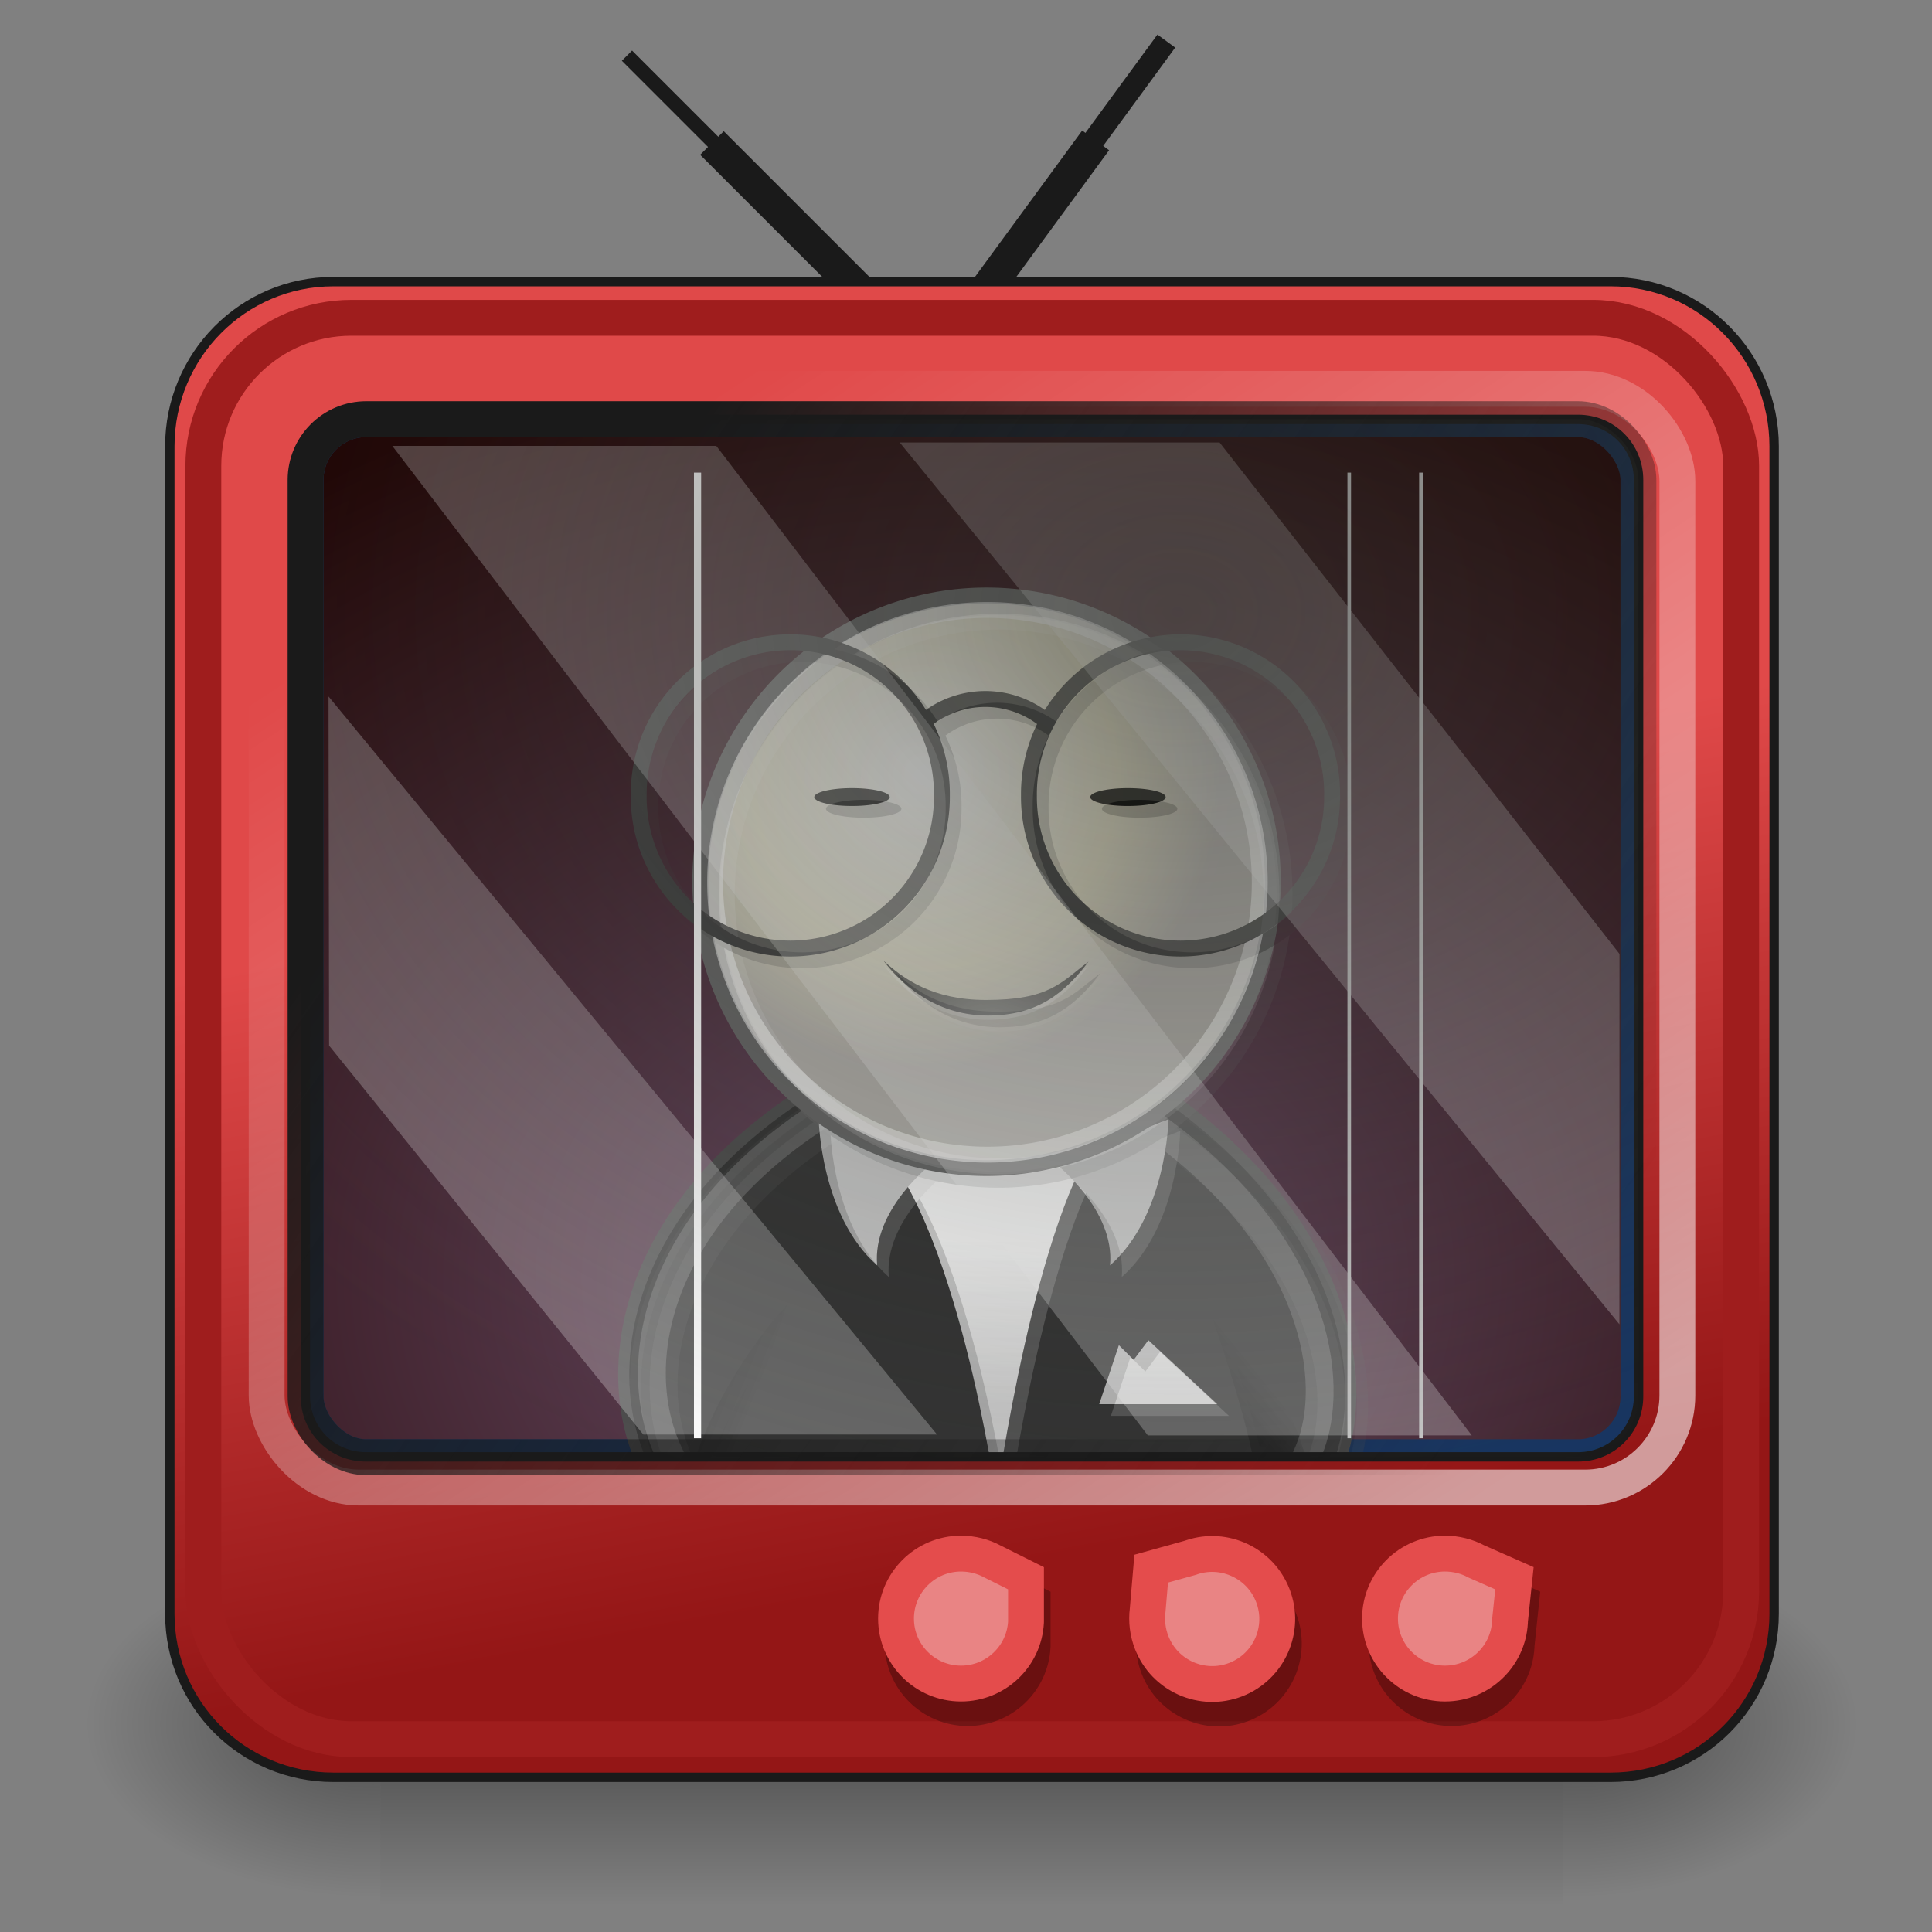 <?xml version="1.0" encoding="UTF-8" standalone="no"?>
<!-- Created with Inkscape (http://www.inkscape.org/) -->
<svg
   xmlns:dc="http://purl.org/dc/elements/1.1/"
   xmlns:cc="http://web.resource.org/cc/"
   xmlns:rdf="http://www.w3.org/1999/02/22-rdf-syntax-ns#"
   xmlns:svg="http://www.w3.org/2000/svg"
   xmlns="http://www.w3.org/2000/svg"
   xmlns:xlink="http://www.w3.org/1999/xlink"
   xmlns:sodipodi="http://sodipodi.sourceforge.net/DTD/sodipodi-0.dtd"
   xmlns:inkscape="http://www.inkscape.org/namespaces/inkscape"
   inkscape:export-ydpi="22.5"
   inkscape:export-xdpi="22.5"
   inkscape:export-filename="/home/tsunami/Documentos/Desktop/Cinelerra/hvirtual/plugins/aging/picon.png"
   width="256"
   height="256"
   id="svg11300"
   sodipodi:version="0.32"
   inkscape:version="0.45.1"
   sodipodi:docbase="/home/tsunami/Documentos/Programacion/Cinelerra/hvirtual/plugins/aging"
   sodipodi:docname="picon.png.svg"
   inkscape:output_extension="org.inkscape.output.svg.inkscape"
   version="1.0">
  <rect width="100%" height="100%" fill="#808080" stroke="none"/>
  <defs
     id="defs3">
    <linearGradient
       inkscape:collect="always"
       id="linearGradient11727">
      <stop
         style="stop-color:#1a1a1a;stop-opacity:1;"
         offset="0"
         id="stop11729" />
      <stop
         style="stop-color:#1a1a1a;stop-opacity:0;"
         offset="1"
         id="stop11731" />
    </linearGradient>
    <linearGradient
       id="linearGradient47870">
      <stop
         id="stop47872"
         offset="0"
         style="stop-color:#000000;stop-opacity:0" />
      <stop
         id="stop47878"
         offset="0.5"
         style="stop-color:#000000;stop-opacity:1" />
      <stop
         id="stop47874"
         offset="1"
         style="stop-color:#000000;stop-opacity:0" />
    </linearGradient>
    <linearGradient
       id="linearGradient51765">
      <stop
         id="stop51767"
         offset="0"
         style="stop-color:#000000;stop-opacity:1" />
      <stop
         id="stop51769"
         offset="1"
         style="stop-color:#000000;stop-opacity:0" />
    </linearGradient>
    <linearGradient
       id="linearGradient2781">
      <stop
         id="stop2783"
         offset="0"
         style="stop-color:#d3d7cf;stop-opacity:1" />
      <stop
         id="stop2785"
         offset="1"
         style="stop-color:#eeeeec;stop-opacity:1" />
    </linearGradient>
    <linearGradient
       id="linearGradient3674">
      <stop
         id="stop3676"
         offset="0"
         style="stop-color:#3465a4;stop-opacity:1" />
      <stop
         id="stop3678"
         offset="1"
         style="stop-color:#729fcf;stop-opacity:1;" />
    </linearGradient>
    <linearGradient
       id="linearGradient3690">
      <stop
         id="stop3692"
         offset="0"
         style="stop-color:white;stop-opacity:1;" />
      <stop
         id="stop3694"
         offset="1"
         style="stop-color:white;stop-opacity:0.469" />
    </linearGradient>
    <linearGradient
       y2="35.74"
       x2="21.408"
       y1="36.39"
       x1="22.687"
       gradientTransform="matrix(-0.978,0.21,0.21,0.978,41.806,-11.119)"
       gradientUnits="userSpaceOnUse"
       id="linearGradient4374"
       xlink:href="#linearGradient4356"
       inkscape:collect="always" />
    <linearGradient
       y2="36.218"
       x2="22.627"
       y1="35.818"
       x1="20.662"
       gradientTransform="matrix(0.983,0.182,-0.182,0.983,-7.072,-9.825)"
       gradientUnits="userSpaceOnUse"
       id="linearGradient4372"
       xlink:href="#linearGradient4356"
       inkscape:collect="always" />
    <radialGradient
       gradientUnits="userSpaceOnUse"
       gradientTransform="matrix(1,0,0,0.682,0,8.234)"
       r="13.565"
       fy="19.836"
       fx="16.215"
       cy="19.836"
       cx="16.215"
       id="radialGradient4350"
       xlink:href="#linearGradient4344"
       inkscape:collect="always" />
    <linearGradient
       gradientTransform="translate(-13.125,-7)"
       y2="35.803"
       x2="30.936"
       y1="29.553"
       x1="30.936"
       gradientUnits="userSpaceOnUse"
       id="linearGradient4332"
       xlink:href="#linearGradient3824"
       inkscape:collect="always" />
    <linearGradient
       y2="35.803"
       x2="30.936"
       y1="29.553"
       x1="30.936"
       gradientTransform="translate(-12.418,-7)"
       gradientUnits="userSpaceOnUse"
       id="linearGradient4326"
       xlink:href="#linearGradient3824"
       inkscape:collect="always" />
    <radialGradient
       r="8.662"
       fy="19.009"
       fx="31.113"
       cy="19.009"
       cx="31.113"
       gradientUnits="userSpaceOnUse"
       id="radialGradient4179"
       xlink:href="#linearGradient3816"
       inkscape:collect="always" />
    <linearGradient
       gradientTransform="translate(0.707,0)"
       y2="35.803"
       x2="30.936"
       y1="29.553"
       x1="30.936"
       gradientUnits="userSpaceOnUse"
       id="linearGradient4175"
       xlink:href="#linearGradient3824"
       inkscape:collect="always" />
    <radialGradient
       gradientUnits="userSpaceOnUse"
       r="9.162"
       fy="17.064"
       fx="29.345"
       cy="17.064"
       cx="29.345"
       id="radialGradient3806"
       xlink:href="#linearGradient3800"
       inkscape:collect="always" />
    <linearGradient
       id="linearGradient3800">
      <stop
         id="stop3802"
         offset="0"
         style="stop-color:#f4d9b1;stop-opacity:1;" />
      <stop
         id="stop3804"
         offset="1"
         style="stop-color:#df9725;stop-opacity:1;" />
    </linearGradient>
    <linearGradient
       id="linearGradient3816"
       inkscape:collect="always">
      <stop
         id="stop3818"
         offset="0"
         style="stop-color:#000000;stop-opacity:1;" />
      <stop
         id="stop3820"
         offset="1"
         style="stop-color:#000000;stop-opacity:0;" />
    </linearGradient>
    <linearGradient
       id="linearGradient3824">
      <stop
         id="stop3826"
         offset="0"
         style="stop-color:#ffffff;stop-opacity:1;" />
      <stop
         id="stop3828"
         offset="1"
         style="stop-color:#c9c9c9;stop-opacity:1;" />
    </linearGradient>
    <linearGradient
       id="linearGradient4163">
      <stop
         id="stop4165"
         offset="0"
         style="stop-color:#3b74bc;stop-opacity:1;" />
      <stop
         id="stop4167"
         offset="1"
         style="stop-color:#2d5990;stop-opacity:1;" />
    </linearGradient>
    <linearGradient
       id="linearGradient4338">
      <stop
         style="stop-color:#e9b15e;stop-opacity:1;"
         offset="0"
         id="stop4340" />
      <stop
         style="stop-color:#966416;stop-opacity:1;"
         offset="1"
         id="stop4342" />
    </linearGradient>
    <linearGradient
       id="linearGradient4344">
      <stop
         id="stop4346"
         offset="0"
         style="stop-color:#727e0a;stop-opacity:1;" />
      <stop
         id="stop4348"
         offset="1"
         style="stop-color:#5b6508;stop-opacity:1;" />
    </linearGradient>
    <linearGradient
       id="linearGradient4356"
       inkscape:collect="always">
      <stop
         id="stop4358"
         offset="0"
         style="stop-color:#000000;stop-opacity:1;" />
      <stop
         id="stop4360"
         offset="1"
         style="stop-color:#000000;stop-opacity:0;" />
    </linearGradient>
    <linearGradient
       id="linearGradient2479">
      <stop
         style="stop-color:#ffeed6;stop-opacity:1;"
         offset="0"
         id="stop2481" />
      <stop
         id="stop8664"
         offset="0.5"
         style="stop-color:#e49c2f;stop-opacity:1;" />
      <stop
         style="stop-color:#ffc66c;stop-opacity:1;"
         offset="1"
         id="stop2484" />
    </linearGradient>
    <linearGradient
       id="linearGradient2473">
      <stop
         style="stop-color:#ffffff;stop-opacity:1;"
         offset="0"
         id="stop2475" />
      <stop
         style="stop-color:#c9c9c9;stop-opacity:1;"
         offset="1"
         id="stop2477" />
    </linearGradient>
    <radialGradient
       gradientUnits="userSpaceOnUse"
       fy="39.593"
       fx="25.053"
       r="15.757"
       cy="39.593"
       cx="25.053"
       id="aigrd2"
       gradientTransform="matrix(0.617,0,0,0.617,9.055,7.97)">
      <stop
         id="stop8602"
         style="stop-color:#777777;stop-opacity:1;"
         offset="0" />
      <stop
         id="stop8604"
         style="stop-color:#000000"
         offset="1" />
    </radialGradient>
    <linearGradient
       id="linearGradient2509">
      <stop
         id="stop2511"
         offset="0"
         style="stop-color:#fffbd5;stop-opacity:1;" />
      <stop
         id="stop2513"
         offset="1"
         style="stop-color:#edd400;stop-opacity:1;" />
    </linearGradient>
    <linearGradient
       id="linearGradient3290">
      <stop
         style="stop-color:#ffffff;stop-opacity:1;"
         offset="0"
         id="stop3292" />
      <stop
         id="stop3294"
         offset="0.645"
         style="stop-color:#dfdbc3;stop-opacity:1;" />
      <stop
         style="stop-color:#b6b3ae;stop-opacity:1;"
         offset="1"
         id="stop3296" />
    </linearGradient>
    <linearGradient
       id="linearGradient4454">
      <stop
         id="stop4456"
         offset="0"
         style="stop-color:#729fcf;stop-opacity:0.208;" />
      <stop
         id="stop4458"
         offset="1"
         style="stop-color:#729fcf;stop-opacity:0.676;" />
    </linearGradient>
    <linearGradient
       id="linearGradient4467">
      <stop
         id="stop4469"
         offset="0"
         style="stop-color:#ffffff;stop-opacity:1;" />
      <stop
         id="stop4471"
         offset="1"
         style="stop-color:#ffffff;stop-opacity:0.248;" />
    </linearGradient>
    <linearGradient
       inkscape:collect="always"
       xlink:href="#linearGradient3824"
       id="linearGradient2516"
       gradientUnits="userSpaceOnUse"
       gradientTransform="matrix(2.346,0,0,2.346,-130.91,-4.713)"
       x1="30.936"
       y1="29.553"
       x2="30.936"
       y2="35.803" />
    <linearGradient
       inkscape:collect="always"
       xlink:href="#linearGradient4356"
       id="linearGradient2529"
       gradientUnits="userSpaceOnUse"
       gradientTransform="matrix(-2.294,0.493,0.493,2.294,-1.581,-17.257)"
       x1="22.687"
       y1="36.39"
       x2="21.408"
       y2="35.74" />
    <linearGradient
       inkscape:collect="always"
       xlink:href="#linearGradient4356"
       id="linearGradient2532"
       gradientUnits="userSpaceOnUse"
       gradientTransform="matrix(2.307,0.426,-0.426,2.307,-116.255,-14.222)"
       x1="20.662"
       y1="35.818"
       x2="22.627"
       y2="36.218" />
    <linearGradient
       inkscape:collect="always"
       xlink:href="#linearGradient3824"
       id="linearGradient2541"
       gradientUnits="userSpaceOnUse"
       x1="30.936"
       y1="29.553"
       x2="30.936"
       y2="35.803"
       gradientTransform="matrix(2.346,0,0,2.346,-130.875,-8.001)" />
    <radialGradient
       inkscape:collect="always"
       xlink:href="#aigrd2"
       id="radialGradient2562"
       gradientUnits="userSpaceOnUse"
       gradientTransform="matrix(0.826,0,0,0.632,-78.606,18.923)"
       cx="25.053"
       cy="39.593"
       fx="25.053"
       fy="39.593"
       r="15.757" />
    <radialGradient
       inkscape:collect="always"
       xlink:href="#linearGradient3290"
       id="radialGradient2575"
       gradientUnits="userSpaceOnUse"
       cx="29.288"
       cy="15.721"
       fx="29.158"
       fy="15.756"
       r="8.902" />
    <radialGradient
       gradientUnits="userSpaceOnUse"
       gradientTransform="matrix(1,0,0,0.305,0,29.375)"
       r="17.577"
       fy="42.242"
       fx="24.042"
       cy="42.242"
       cx="24.042"
       id="radialGradient2230"
       xlink:href="#linearGradient2224"
       inkscape:collect="always" />
    <linearGradient
       id="linearGradient2198">
      <stop
         id="stop2200"
         offset="0"
         style="stop-color:#32342f;stop-opacity:1;" />
      <stop
         id="stop2202"
         offset="1"
         style="stop-color:#171816;stop-opacity:1;" />
    </linearGradient>
    <linearGradient
       id="linearGradient2206">
      <stop
         id="stop2208"
         offset="0"
         style="stop-color:#941616;stop-opacity:1;" />
      <stop
         id="stop2210"
         offset="1"
         style="stop-color:#e04949;stop-opacity:1;" />
    </linearGradient>
    <linearGradient
       id="linearGradient2214">
      <stop
         id="stop2216"
         offset="0"
         style="stop-color:#a9aaa7;stop-opacity:1;" />
      <stop
         id="stop2218"
         offset="1"
         style="stop-color:#696464;stop-opacity:1;" />
    </linearGradient>
    <linearGradient
       id="linearGradient2224">
      <stop
         id="stop2226"
         offset="0"
         style="stop-color:#32342f;stop-opacity:0.546;" />
      <stop
         id="stop2228"
         offset="1"
         style="stop-color:#32342f;stop-opacity:0;" />
    </linearGradient>
    <linearGradient
       id="linearGradient3090">
      <stop
         id="stop3092"
         offset="0"
         style="stop-color:#626c07;stop-opacity:1;" />
      <stop
         id="stop3094"
         offset="1"
         style="stop-color:#313603;stop-opacity:1;" />
    </linearGradient>
    <linearGradient
       id="linearGradient2222">
      <stop
         id="stop2224"
         offset="0"
         style="stop-color:#6c4f68;stop-opacity:1;" />
      <stop
         id="stop2227"
         offset="1"
         style="stop-color:#1e0000;stop-opacity:1;" />
    </linearGradient>
    <linearGradient
       id="linearGradient2223"
       inkscape:collect="always">
      <stop
         id="stop2225"
         offset="0"
         style="stop-color:#ffffff;stop-opacity:1;" />
      <stop
         id="stop2229"
         offset="1"
         style="stop-color:#ffffff;stop-opacity:0;" />
    </linearGradient>
    <linearGradient
       y2="609.505"
       x2="302.857"
       y1="366.648"
       x1="302.857"
       gradientTransform="matrix(2.774,0,0,1.97,-1892.179,-872.885)"
       gradientUnits="userSpaceOnUse"
       id="linearGradient5027"
       xlink:href="#linearGradient5048"
       inkscape:collect="always" />
    <linearGradient
       id="linearGradient5048">
      <stop
         id="stop5050"
         offset="0"
         style="stop-color:black;stop-opacity:0;" />
      <stop
         style="stop-color:black;stop-opacity:1;"
         offset="0.5"
         id="stop5056" />
      <stop
         id="stop5052"
         offset="1"
         style="stop-color:black;stop-opacity:0;" />
    </linearGradient>
    <radialGradient
       r="117.143"
       fy="486.648"
       fx="605.714"
       cy="486.648"
       cx="605.714"
       gradientTransform="matrix(2.774,0,0,1.97,-1891.633,-872.885)"
       gradientUnits="userSpaceOnUse"
       id="radialGradient5029"
       xlink:href="#linearGradient5060"
       inkscape:collect="always" />
    <linearGradient
       id="linearGradient5060"
       inkscape:collect="always">
      <stop
         id="stop5062"
         offset="0"
         style="stop-color:black;stop-opacity:1;" />
      <stop
         id="stop5064"
         offset="1"
         style="stop-color:black;stop-opacity:0;" />
    </linearGradient>
    <radialGradient
       r="117.143"
       fy="486.648"
       fx="605.714"
       cy="486.648"
       cx="605.714"
       gradientTransform="matrix(-2.774,0,0,1.97,112.762,-872.885)"
       gradientUnits="userSpaceOnUse"
       id="radialGradient5031"
       xlink:href="#linearGradient5060"
       inkscape:collect="always" />
    <linearGradient
       inkscape:collect="always"
       xlink:href="#linearGradient2223"
       id="linearGradient2721"
       gradientUnits="userSpaceOnUse"
       x1="35.694"
       y1="37.334"
       x2="15.044"
       y2="5.959"
       gradientTransform="matrix(4.75,0,0,4.75,14.813,29.501)" />
    <radialGradient
       inkscape:collect="always"
       xlink:href="#linearGradient2222"
       id="radialGradient2739"
       gradientUnits="userSpaceOnUse"
       gradientTransform="matrix(8.402,0,0,6.589,-72.797,-43.146)"
       cx="23.994"
       cy="32.267"
       fx="23.994"
       fy="32.267"
       r="19.089" />
    <linearGradient
       inkscape:collect="always"
       xlink:href="#linearGradient2206"
       id="linearGradient4845"
       gradientUnits="userSpaceOnUse"
       gradientTransform="matrix(4.524,0,0,4.838,20.24,20.277)"
       x1="21.755"
       y1="39.276"
       x2="18.3"
       y2="19.568" />
    <linearGradient
       inkscape:collect="always"
       xlink:href="#linearGradient3824"
       id="linearGradient4853"
       gradientUnits="userSpaceOnUse"
       gradientTransform="matrix(0.776,0,0,0.776,-8.058,5.337)"
       x1="30.936"
       y1="29.553"
       x2="30.936"
       y2="35.803" />
    <linearGradient
       inkscape:collect="always"
       xlink:href="#linearGradient4356"
       id="linearGradient4855"
       gradientUnits="userSpaceOnUse"
       gradientTransform="matrix(0.763,0.141,-0.141,0.763,-3.221,3.279)"
       x1="20.662"
       y1="35.818"
       x2="22.627"
       y2="36.218" />
    <linearGradient
       inkscape:collect="always"
       xlink:href="#linearGradient4356"
       id="linearGradient4857"
       gradientUnits="userSpaceOnUse"
       gradientTransform="matrix(-0.759,0.163,0.163,0.759,34.717,2.275)"
       x1="22.687"
       y1="36.39"
       x2="21.408"
       y2="35.74" />
    <linearGradient
       inkscape:collect="always"
       xlink:href="#linearGradient3824"
       id="linearGradient4859"
       gradientUnits="userSpaceOnUse"
       gradientTransform="matrix(0.776,0,0,0.776,-8.07,6.425)"
       x1="30.936"
       y1="29.553"
       x2="30.936"
       y2="35.803" />
    <radialGradient
       inkscape:collect="always"
       xlink:href="#linearGradient3290"
       id="radialGradient4861"
       gradientUnits="userSpaceOnUse"
       cx="29.288"
       cy="15.721"
       fx="29.158"
       fy="15.756"
       r="8.902" />
    <radialGradient
       inkscape:collect="always"
       xlink:href="#aigrd2"
       id="radialGradient4863"
       gradientUnits="userSpaceOnUse"
       gradientTransform="matrix(0.273,0,0,0.209,9.234,14.245)"
       cx="25.053"
       cy="39.593"
       fx="25.053"
       fy="39.593"
       r="15.757" />
    <linearGradient
       inkscape:collect="always"
       xlink:href="#linearGradient3824"
       id="linearGradient6850"
       gradientUnits="userSpaceOnUse"
       gradientTransform="matrix(0.776,0,0,0.776,-8.058,5.337)"
       x1="30.936"
       y1="29.553"
       x2="30.936"
       y2="35.803" />
    <linearGradient
       inkscape:collect="always"
       xlink:href="#linearGradient4356"
       id="linearGradient6852"
       gradientUnits="userSpaceOnUse"
       gradientTransform="matrix(0.763,0.141,-0.141,0.763,-3.221,3.279)"
       x1="20.662"
       y1="35.818"
       x2="22.627"
       y2="36.218" />
    <linearGradient
       inkscape:collect="always"
       xlink:href="#linearGradient4356"
       id="linearGradient6854"
       gradientUnits="userSpaceOnUse"
       gradientTransform="matrix(-0.759,0.163,0.163,0.759,34.717,2.275)"
       x1="22.687"
       y1="36.39"
       x2="21.408"
       y2="35.74" />
    <linearGradient
       inkscape:collect="always"
       xlink:href="#linearGradient3824"
       id="linearGradient6856"
       gradientUnits="userSpaceOnUse"
       gradientTransform="matrix(0.776,0,0,0.776,-8.07,6.425)"
       x1="30.936"
       y1="29.553"
       x2="30.936"
       y2="35.803" />
    <radialGradient
       inkscape:collect="always"
       xlink:href="#linearGradient3290"
       id="radialGradient6858"
       gradientUnits="userSpaceOnUse"
       cx="29.288"
       cy="15.721"
       fx="29.158"
       fy="15.756"
       r="8.902" />
    <radialGradient
       inkscape:collect="always"
       xlink:href="#aigrd2"
       id="radialGradient6860"
       gradientUnits="userSpaceOnUse"
       gradientTransform="matrix(0.273,0,0,0.209,9.234,14.245)"
       cx="25.053"
       cy="39.593"
       fx="25.053"
       fy="39.593"
       r="15.757" />
    <radialGradient
       inkscape:collect="always"
       xlink:href="#linearGradient2224"
       id="radialGradient10754"
       gradientUnits="userSpaceOnUse"
       gradientTransform="matrix(8.402,0,0,6.589,-72.797,-43.146)"
       cx="27.237"
       cy="18.859"
       fx="27.237"
       fy="18.859"
       r="19.089" />
    <linearGradient
       inkscape:collect="always"
       xlink:href="#linearGradient11727"
       id="linearGradient11733"
       x1="11.628"
       y1="17.359"
       x2="37.961"
       y2="36.162"
       gradientUnits="userSpaceOnUse"
       gradientTransform="matrix(5.006,0,0,5.006,7.975,6.04)" />
  </defs>
  <sodipodi:namedview
     stroke="#ef2929"
     fill="#eeeeec"
     id="base"
     pagecolor="#ffffff"
     bordercolor="#666666"
     borderopacity="0.255"
     inkscape:pageopacity="1"
     inkscape:pageshadow="2"
     inkscape:zoom="1.4142136"
     inkscape:cx="189.67877"
     inkscape:cy="136.22535"
     inkscape:current-layer="layer1"
     showgrid="false"
     inkscape:grid-bbox="true"
     inkscape:document-units="px"
     inkscape:showpageshadow="false"
     inkscape:window-width="1102"
     inkscape:window-height="729"
     inkscape:window-x="74"
     inkscape:window-y="15"
     showguides="true"
     inkscape:guide-bbox="true"
     width="256px"
     height="256px" />
  <g
     id="layer1"
     inkscape:label="Layer 1"
     inkscape:groupmode="layer">
    <g
       id="g5022"
       transform="matrix(0.117,0,0,9.9130164e-2,232.828,219.951)">
      <rect
         y="-150.697"
         x="-1559.252"
         height="478.357"
         width="1339.633"
         id="rect4173"
         style="opacity:0.402;color:#000000;fill:url(#linearGradient5027);fill-opacity:1;fill-rule:nonzero;stroke:none;stroke-width:1;stroke-linecap:round;stroke-linejoin:miter;marker:none;marker-start:none;marker-mid:none;marker-end:none;stroke-miterlimit:4;stroke-dasharray:none;stroke-dashoffset:0;stroke-opacity:1;visibility:visible;display:inline;overflow:visible" />
      <path
         sodipodi:nodetypes="cccc"
         id="path5058"
         d="M -219.619,-150.68 C -219.619,-150.68 -219.619,327.65 -219.619,327.65 C -76.745,328.551 125.781,220.481 125.781,88.454 C 125.781,-43.572 -33.655,-150.68 -219.619,-150.68 z "
         style="opacity:0.402;color:#000000;fill:url(#radialGradient5029);fill-opacity:1;fill-rule:nonzero;stroke:none;stroke-width:1;stroke-linecap:round;stroke-linejoin:miter;marker:none;marker-start:none;marker-mid:none;marker-end:none;stroke-miterlimit:4;stroke-dasharray:none;stroke-dashoffset:0;stroke-opacity:1;visibility:visible;display:inline;overflow:visible" />
      <path
         style="opacity:0.402;color:#000000;fill:url(#radialGradient5031);fill-opacity:1;fill-rule:nonzero;stroke:none;stroke-width:1;stroke-linecap:round;stroke-linejoin:miter;marker:none;marker-start:none;marker-mid:none;marker-end:none;stroke-miterlimit:4;stroke-dasharray:none;stroke-dashoffset:0;stroke-opacity:1;visibility:visible;display:inline;overflow:visible"
         d="M -1559.252,-150.68 C -1559.252,-150.68 -1559.252,327.65 -1559.252,327.65 C -1702.127,328.551 -1904.652,220.481 -1904.652,88.454 C -1904.652,-43.572 -1745.216,-150.68 -1559.252,-150.68 z "
         id="path5018"
         sodipodi:nodetypes="cccc" />
    </g>
    <rect
       style="fill:url(#radialGradient2739);fill-opacity:1;fill-rule:evenodd;stroke:#173562;stroke-width:4.75;stroke-linecap:round;stroke-linejoin:round;stroke-miterlimit:4;stroke-dasharray:none;stroke-dashoffset:0;stroke-opacity:1"
       id="rect1314"
       width="176.611"
       height="137.547"
       x="40.49"
       y="55.541"
       rx="8.05"
       ry="8.05" />
    <g
       id="g4820"
       transform="matrix(4.75,0,0,4.75,54.934,30.061)">
      <path
         style="color:#000000;fill:#333333;fill-opacity:1;fill-rule:evenodd;stroke:#4d4d4d;stroke-width:0.31;stroke-linecap:round;stroke-linejoin:round;marker:none;marker-start:none;marker-mid:none;marker-end:none;stroke-miterlimit:4;stroke-dasharray:none;stroke-dashoffset:0;stroke-opacity:1;visibility:visible;display:inline;overflow:visible"
         d="M 12.112,37.655 L 20.345,37.655 C 22.677,37.655 24.987,36.799 25.833,34.361 C 26.637,32.046 25.97,27.638 20.756,24.071 L 11.014,24.071 C 5.8,27.364 5.148,31.867 6.349,34.499 C 7.572,37.179 9.642,37.655 12.112,37.655 z "
         id="path4766"
         sodipodi:nodetypes="cczcczc" />
      <path
         style="color:#000000;fill:url(#linearGradient4853);fill-opacity:1;fill-rule:evenodd;stroke:none;stroke-width:1px;stroke-linecap:round;stroke-linejoin:round;marker:none;marker-start:none;marker-mid:none;marker-end:none;stroke-miterlimit:4;stroke-dasharray:none;stroke-dashoffset:0;stroke-opacity:1;visibility:visible;display:inline;overflow:visible"
         d="M 12.661,25.305 C 15.13,27.501 16.228,35.459 16.228,35.459 C 16.228,35.459 17.326,27.501 19.247,25.168 L 12.661,25.305 z "
         id="path4768"
         sodipodi:nodetypes="cccc" />
      <path
         sodipodi:nodetypes="cccc"
         id="path4770"
         d="M 14.43,26.129 C 14.43,26.129 12.76,27.417 12.904,28.97 C 11.32,27.572 11.274,24.894 11.274,24.894 L 14.43,26.129 z "
         style="color:#000000;fill:#cccccc;fill-opacity:1;fill-rule:evenodd;stroke:none;stroke-width:1px;stroke-linecap:round;stroke-linejoin:round;marker:none;marker-start:none;marker-mid:none;marker-end:none;stroke-miterlimit:4;stroke-dasharray:none;stroke-dashoffset:0;stroke-opacity:1;visibility:visible;display:inline;overflow:visible" />
      <path
         sodipodi:nodetypes="cczcczc"
         id="path4772"
         d="M 12.056,36.846 L 20.201,36.829 C 22.25,36.829 24.279,36.077 25.022,33.936 C 25.728,31.902 24.949,28.03 20.369,24.897 L 11.423,24.708 C 6.844,27.6 5.957,31.556 7.029,34.056 C 8.1,36.557 9.664,36.829 12.056,36.846 z "
         style="opacity:0.215;color:#000000;fill:none;fill-opacity:1;fill-rule:evenodd;stroke:#ffffff;stroke-width:0.776px;stroke-linecap:round;stroke-linejoin:round;marker:none;marker-start:none;marker-mid:none;marker-end:none;stroke-miterlimit:4;stroke-dasharray:none;stroke-dashoffset:0;stroke-opacity:1;visibility:visible;display:inline;overflow:visible" />
      <path
         style="color:#000000;fill:#cccccc;fill-opacity:1;fill-rule:evenodd;stroke:none;stroke-width:1px;stroke-linecap:round;stroke-linejoin:round;marker:none;marker-start:none;marker-mid:none;marker-end:none;stroke-miterlimit:4;stroke-dasharray:none;stroke-dashoffset:0;stroke-opacity:1;visibility:visible;display:inline;overflow:visible"
         d="M 17.875,26.129 C 17.875,26.129 19.545,27.417 19.401,28.97 C 20.985,27.572 21.031,24.894 21.031,24.894 L 17.875,26.129 z "
         id="path4774"
         sodipodi:nodetypes="cccc" />
      <path
         d="M 39.775 19.009 A 8.662 8.662 0 1 1  22.451,19.009 A 8.662 8.662 0 1 1  39.775 19.009 z"
         sodipodi:ry="8.6620579"
         sodipodi:rx="8.6620579"
         sodipodi:cy="19.008621"
         sodipodi:cx="31.112698"
         id="path4776"
         style="opacity:0.196;color:#000000;fill:none;fill-opacity:1;fill-rule:evenodd;stroke:#ffffff;stroke-width:1.14px;stroke-linecap:round;stroke-linejoin:round;marker:none;marker-start:none;marker-mid:none;marker-end:none;stroke-miterlimit:4;stroke-dasharray:none;stroke-dashoffset:0;stroke-opacity:1;visibility:visible;display:inline;overflow:visible"
         sodipodi:type="arc"
         transform="matrix(0.681,0,0,0.681,-5.09,7.15)" />
      <path
         style="opacity:0.228;color:#000000;fill:url(#linearGradient4855);fill-opacity:1;fill-rule:evenodd;stroke:none;stroke-width:1px;stroke-linecap:round;stroke-linejoin:round;marker:none;marker-start:none;marker-mid:none;marker-end:none;stroke-miterlimit:4;stroke-dasharray:none;stroke-dashoffset:0;stroke-opacity:1;visibility:visible;display:inline;overflow:visible"
         d="M 8.903,36.986 C 7.934,36.563 7.501,35.544 7.501,35.544 C 8.154,32.386 10.388,30.075 10.388,30.075 C 10.388,30.075 8.619,35.051 8.903,36.986 z "
         id="path4778"
         sodipodi:nodetypes="cccc" />
      <path
         sodipodi:nodetypes="cccc"
         id="path4780"
         d="M 23.577,36.32 C 24.533,35.869 24.978,34.766 24.978,34.766 C 24.233,31.628 21.891,29.455 21.891,29.455 C 21.891,29.455 23.804,34.378 23.577,36.32 z "
         style="opacity:0.228;color:#000000;fill:url(#linearGradient4857);fill-opacity:1;fill-rule:evenodd;stroke:none;stroke-width:1px;stroke-linecap:round;stroke-linejoin:round;marker:none;marker-start:none;marker-mid:none;marker-end:none;stroke-miterlimit:4;stroke-dasharray:none;stroke-dashoffset:0;stroke-opacity:1;visibility:visible;display:inline;overflow:visible" />
      <path
         style="color:#000000;fill:url(#linearGradient4859);fill-opacity:1;fill-rule:evenodd;stroke:none;stroke-width:1px;stroke-linecap:round;stroke-linejoin:round;marker:none;marker-start:none;marker-mid:none;marker-end:none;stroke-miterlimit:4;stroke-dasharray:none;stroke-dashoffset:0;stroke-opacity:1;visibility:visible;display:inline;overflow:visible"
         d="M 19.098,32.842 L 22.391,32.842 L 20.47,31.058 L 20.059,31.607 L 19.647,31.196 L 19.098,32.842 z "
         id="path4782" />
      <path
         sodipodi:type="arc"
         style="color:#000000;fill:url(#radialGradient4861);fill-opacity:1;fill-rule:evenodd;stroke:#666666;stroke-width:0.48;stroke-linecap:round;stroke-linejoin:round;marker:none;marker-start:none;marker-mid:none;marker-end:none;stroke-miterlimit:4;stroke-dasharray:none;stroke-dashoffset:0;stroke-opacity:1;visibility:visible;display:inline;overflow:visible"
         id="path4784"
         sodipodi:cx="31.112698"
         sodipodi:cy="19.008621"
         sodipodi:rx="8.6620579"
         sodipodi:ry="8.6620579"
         d="M 39.775 19.009 A 8.662 8.662 0 1 1  22.451,19.009 A 8.662 8.662 0 1 1  39.775 19.009 z"
         transform="matrix(0.922,0,0,0.922,-12.73,0.743)" />
      <g
         transform="matrix(0.443,0,0,0.443,5.225,7.683)"
         id="g4786">
        <path
           sodipodi:type="arc"
           style="opacity:1;color:#000000;fill:#000000;fill-opacity:1;fill-rule:evenodd;stroke:none;stroke-width:1;stroke-linecap:round;stroke-linejoin:round;marker:none;marker-start:none;marker-mid:none;marker-end:none;stroke-miterlimit:4;stroke-dasharray:none;stroke-dashoffset:0;stroke-opacity:1;visibility:visible;display:inline;overflow:visible"
           id="path4788"
           sodipodi:cx="36"
           sodipodi:cy="19.1875"
           sodipodi:rx="2.375"
           sodipodi:ry="0.5625"
           d="M 38.375 19.188 A 2.375 0.562 0 1 1  33.625,19.188 A 2.375 0.562 0 1 1  38.375 19.188 z"
           transform="translate(-2.875,-0.625)" />
        <path
           transform="translate(-20.25,-0.625)"
           d="M 38.375 19.188 A 2.375 0.562 0 1 1  33.625,19.188 A 2.375 0.562 0 1 1  38.375 19.188 z"
           sodipodi:ry="0.5625"
           sodipodi:rx="2.375"
           sodipodi:cy="19.1875"
           sodipodi:cx="36"
           id="path4790"
           style="opacity:1;color:#000000;fill:#000000;fill-opacity:1;fill-rule:evenodd;stroke:none;stroke-width:1;stroke-linecap:round;stroke-linejoin:round;marker:none;marker-start:none;marker-mid:none;marker-end:none;stroke-miterlimit:4;stroke-dasharray:none;stroke-dashoffset:0;stroke-opacity:1;visibility:visible;display:inline;overflow:visible"
           sodipodi:type="arc" />
      </g>
      <path
         d="M 39.775 19.009 A 8.662 8.662 0 1 1  22.451,19.009 A 8.662 8.662 0 1 1  39.775 19.009 z"
         sodipodi:ry="8.6620579"
         sodipodi:rx="8.6620579"
         sodipodi:cy="19.008621"
         sodipodi:cx="31.112698"
         id="path4792"
         style="opacity:0.677;color:#000000;fill:none;fill-opacity:1;fill-rule:evenodd;stroke:#ffffff;stroke-width:0.505;stroke-linecap:round;stroke-linejoin:round;marker:none;marker-start:none;marker-mid:none;marker-end:none;stroke-miterlimit:4;stroke-dasharray:none;stroke-dashoffset:0;stroke-opacity:1;visibility:visible;display:inline;overflow:visible"
         sodipodi:type="arc"
         transform="matrix(0.877,0,0,0.877,-11.306,1.613)" />
      <path
         style="opacity:0.36;color:#000000;fill:#ffffff;fill-opacity:1;fill-rule:nonzero;stroke:none;stroke-width:1;stroke-linecap:butt;stroke-linejoin:miter;marker:none;marker-start:none;marker-mid:none;marker-end:none;stroke-miterlimit:4;stroke-dasharray:none;stroke-dashoffset:0;stroke-opacity:1;visibility:visible;display:inline;overflow:visible"
         d="M 18.8,20.615 C 18.141,21.489 17.37,22.119 15.997,22.119 C 14.664,22.119 13.688,21.393 13.079,20.586 C 13.636,21.097 14.452,21.684 15.939,21.684 C 17.716,21.684 18.027,21.198 18.8,20.615 z "
         id="path4794"
         sodipodi:nodetypes="czczc" />
      <path
         sodipodi:nodetypes="czczc"
         id="path4796"
         d="M 18.8,20.497 C 18.141,21.371 17.37,22.001 15.997,22.001 C 14.664,22.001 13.688,21.275 13.079,20.468 C 13.636,20.979 14.452,21.566 15.939,21.566 C 17.716,21.566 18.027,21.08 18.8,20.497 z "
         style="fill:url(#radialGradient4863);fill-rule:nonzero;stroke:none;stroke-miterlimit:4" />
      <g
         style="stroke:#414141;stroke-opacity:1"
         transform="matrix(0.443,0,0,0.443,5.391,10.337)"
         id="g4798">
        <path
           sodipodi:type="arc"
           style="opacity:1;color:#000000;fill:none;fill-opacity:1;fill-rule:evenodd;stroke:#414141;stroke-width:1;stroke-linecap:round;stroke-linejoin:round;marker:none;marker-start:none;marker-mid:none;marker-end:none;stroke-miterlimit:4;stroke-dasharray:none;stroke-dashoffset:0;stroke-opacity:1;visibility:visible;display:inline;overflow:visible"
           id="path4800"
           sodipodi:cx="11.490486"
           sodipodi:cy="12.467883"
           sodipodi:rx="9.5459423"
           sodipodi:ry="9.5459423"
           d="M 21.036 12.468 A 9.546 9.546 0 1 1  1.945,12.468 A 9.546 9.546 0 1 1  21.036 12.468 z" />
        <path
           d="M 21.036 12.468 A 9.546 9.546 0 1 1  1.945,12.468 A 9.546 9.546 0 1 1  21.036 12.468 z"
           sodipodi:ry="9.5459423"
           sodipodi:rx="9.5459423"
           sodipodi:cy="12.467883"
           sodipodi:cx="11.490486"
           id="path4802"
           style="opacity:1;color:#000000;fill:none;fill-opacity:1;fill-rule:evenodd;stroke:#414141;stroke-width:1;stroke-linecap:round;stroke-linejoin:round;marker:none;marker-start:none;marker-mid:none;marker-end:none;stroke-miterlimit:4;stroke-dasharray:none;stroke-dashoffset:0;stroke-opacity:1;visibility:visible;display:inline;overflow:visible"
           sodipodi:type="arc"
           transform="translate(24.572,0)" />
        <path
           transform="matrix(-0.402,-0.48,0.48,-0.402,22.405,22.9)"
           sodipodi:type="arc"
           style="opacity:1;color:#000000;fill:none;fill-opacity:1;fill-rule:evenodd;stroke:#414141;stroke-width:1.599;stroke-linecap:round;stroke-linejoin:round;marker:none;marker-start:none;marker-mid:none;marker-end:none;stroke-miterlimit:4;stroke-dasharray:none;stroke-dashoffset:0;stroke-opacity:1;visibility:visible;display:inline;overflow:visible"
           id="path4804"
           sodipodi:cx="11.490486"
           sodipodi:cy="12.467883"
           sodipodi:rx="9.5459423"
           sodipodi:ry="9.5459423"
           d="M 21.036,12.468 A 9.546,9.546 0 0 1 13.215,21.857"
           sodipodi:start="0"
           sodipodi:end="1.3891474"
           sodipodi:open="true" />
      </g>
    </g>
    <g
       id="g5839"
       transform="matrix(4.75,0,0,4.75,56.484,31.612)"
       style="opacity:0.205">
      <path
         style="color:#000000;fill:#333333;fill-opacity:1;fill-rule:evenodd;stroke:#4d4d4d;stroke-width:0.31;stroke-linecap:round;stroke-linejoin:round;marker:none;marker-start:none;marker-mid:none;marker-end:none;stroke-miterlimit:4;stroke-dasharray:none;stroke-dashoffset:0;stroke-opacity:1;visibility:visible;display:inline;overflow:visible"
         d="M 12.112,37.655 L 20.345,37.655 C 22.677,37.655 24.987,36.799 25.833,34.361 C 26.637,32.046 25.97,27.638 20.756,24.071 L 11.014,24.071 C 5.8,27.364 5.148,31.867 6.349,34.499 C 7.572,37.179 9.642,37.655 12.112,37.655 z "
         id="path5841"
         sodipodi:nodetypes="cczcczc" />
      <path
         style="color:#000000;fill:url(#linearGradient6850);fill-opacity:1;fill-rule:evenodd;stroke:none;stroke-width:1px;stroke-linecap:round;stroke-linejoin:round;marker:none;marker-start:none;marker-mid:none;marker-end:none;stroke-miterlimit:4;stroke-dasharray:none;stroke-dashoffset:0;stroke-opacity:1;visibility:visible;display:inline;overflow:visible"
         d="M 12.661,25.305 C 15.13,27.501 16.228,35.459 16.228,35.459 C 16.228,35.459 17.326,27.501 19.247,25.168 L 12.661,25.305 z "
         id="path5843"
         sodipodi:nodetypes="cccc" />
      <path
         sodipodi:nodetypes="cccc"
         id="path5845"
         d="M 14.43,26.129 C 14.43,26.129 12.76,27.417 12.904,28.97 C 11.32,27.572 11.274,24.894 11.274,24.894 L 14.43,26.129 z "
         style="color:#000000;fill:#cccccc;fill-opacity:1;fill-rule:evenodd;stroke:none;stroke-width:1px;stroke-linecap:round;stroke-linejoin:round;marker:none;marker-start:none;marker-mid:none;marker-end:none;stroke-miterlimit:4;stroke-dasharray:none;stroke-dashoffset:0;stroke-opacity:1;visibility:visible;display:inline;overflow:visible" />
      <path
         sodipodi:nodetypes="cczcczc"
         id="path5847"
         d="M 12.056,36.846 L 20.201,36.829 C 22.25,36.829 24.279,36.077 25.022,33.936 C 25.728,31.902 24.949,28.03 20.369,24.897 L 11.423,24.708 C 6.844,27.6 5.957,31.556 7.029,34.056 C 8.1,36.557 9.664,36.829 12.056,36.846 z "
         style="opacity:0.215;color:#000000;fill:none;fill-opacity:1;fill-rule:evenodd;stroke:#ffffff;stroke-width:0.776px;stroke-linecap:round;stroke-linejoin:round;marker:none;marker-start:none;marker-mid:none;marker-end:none;stroke-miterlimit:4;stroke-dasharray:none;stroke-dashoffset:0;stroke-opacity:1;visibility:visible;display:inline;overflow:visible" />
      <path
         style="color:#000000;fill:#cccccc;fill-opacity:1;fill-rule:evenodd;stroke:none;stroke-width:1px;stroke-linecap:round;stroke-linejoin:round;marker:none;marker-start:none;marker-mid:none;marker-end:none;stroke-miterlimit:4;stroke-dasharray:none;stroke-dashoffset:0;stroke-opacity:1;visibility:visible;display:inline;overflow:visible"
         d="M 17.875,26.129 C 17.875,26.129 19.545,27.417 19.401,28.97 C 20.985,27.572 21.031,24.894 21.031,24.894 L 17.875,26.129 z "
         id="path5849"
         sodipodi:nodetypes="cccc" />
      <path
         d="M 39.775 19.009 A 8.662 8.662 0 1 1  22.451,19.009 A 8.662 8.662 0 1 1  39.775 19.009 z"
         sodipodi:ry="8.6620579"
         sodipodi:rx="8.6620579"
         sodipodi:cy="19.008621"
         sodipodi:cx="31.112698"
         id="path5851"
         style="opacity:0.196;color:#000000;fill:none;fill-opacity:1;fill-rule:evenodd;stroke:#ffffff;stroke-width:1.14px;stroke-linecap:round;stroke-linejoin:round;marker:none;marker-start:none;marker-mid:none;marker-end:none;stroke-miterlimit:4;stroke-dasharray:none;stroke-dashoffset:0;stroke-opacity:1;visibility:visible;display:inline;overflow:visible"
         sodipodi:type="arc"
         transform="matrix(0.681,0,0,0.681,-5.09,7.15)" />
      <path
         style="opacity:0.228;color:#000000;fill:url(#linearGradient6852);fill-opacity:1;fill-rule:evenodd;stroke:none;stroke-width:1px;stroke-linecap:round;stroke-linejoin:round;marker:none;marker-start:none;marker-mid:none;marker-end:none;stroke-miterlimit:4;stroke-dasharray:none;stroke-dashoffset:0;stroke-opacity:1;visibility:visible;display:inline;overflow:visible"
         d="M 8.903,36.986 C 7.934,36.563 7.501,35.544 7.501,35.544 C 8.154,32.386 10.388,30.075 10.388,30.075 C 10.388,30.075 8.619,35.051 8.903,36.986 z "
         id="path5853"
         sodipodi:nodetypes="cccc" />
      <path
         sodipodi:nodetypes="cccc"
         id="path5855"
         d="M 23.577,36.32 C 24.533,35.869 24.978,34.766 24.978,34.766 C 24.233,31.628 21.891,29.455 21.891,29.455 C 21.891,29.455 23.804,34.378 23.577,36.32 z "
         style="opacity:0.228;color:#000000;fill:url(#linearGradient6854);fill-opacity:1;fill-rule:evenodd;stroke:none;stroke-width:1px;stroke-linecap:round;stroke-linejoin:round;marker:none;marker-start:none;marker-mid:none;marker-end:none;stroke-miterlimit:4;stroke-dasharray:none;stroke-dashoffset:0;stroke-opacity:1;visibility:visible;display:inline;overflow:visible" />
      <path
         style="color:#000000;fill:url(#linearGradient6856);fill-opacity:1;fill-rule:evenodd;stroke:none;stroke-width:1px;stroke-linecap:round;stroke-linejoin:round;marker:none;marker-start:none;marker-mid:none;marker-end:none;stroke-miterlimit:4;stroke-dasharray:none;stroke-dashoffset:0;stroke-opacity:1;visibility:visible;display:inline;overflow:visible"
         d="M 19.098,32.842 L 22.391,32.842 L 20.47,31.058 L 20.059,31.607 L 19.647,31.196 L 19.098,32.842 z "
         id="path5857" />
      <path
         sodipodi:type="arc"
         style="color:#000000;fill:url(#radialGradient6858);fill-opacity:1;fill-rule:evenodd;stroke:#666666;stroke-width:0.48;stroke-linecap:round;stroke-linejoin:round;marker:none;marker-start:none;marker-mid:none;marker-end:none;stroke-miterlimit:4;stroke-dasharray:none;stroke-dashoffset:0;stroke-opacity:1;visibility:visible;display:inline;overflow:visible"
         id="path5859"
         sodipodi:cx="31.112698"
         sodipodi:cy="19.008621"
         sodipodi:rx="8.6620579"
         sodipodi:ry="8.6620579"
         d="M 39.775 19.009 A 8.662 8.662 0 1 1  22.451,19.009 A 8.662 8.662 0 1 1  39.775 19.009 z"
         transform="matrix(0.922,0,0,0.922,-12.73,0.743)" />
      <g
         transform="matrix(0.443,0,0,0.443,5.225,7.683)"
         id="g5861">
        <path
           sodipodi:type="arc"
           style="opacity:1;color:#000000;fill:#000000;fill-opacity:1;fill-rule:evenodd;stroke:none;stroke-width:1;stroke-linecap:round;stroke-linejoin:round;marker:none;marker-start:none;marker-mid:none;marker-end:none;stroke-miterlimit:4;stroke-dasharray:none;stroke-dashoffset:0;stroke-opacity:1;visibility:visible;display:inline;overflow:visible"
           id="path5863"
           sodipodi:cx="36"
           sodipodi:cy="19.1875"
           sodipodi:rx="2.375"
           sodipodi:ry="0.5625"
           d="M 38.375 19.188 A 2.375 0.562 0 1 1  33.625,19.188 A 2.375 0.562 0 1 1  38.375 19.188 z"
           transform="translate(-2.875,-0.625)" />
        <path
           transform="translate(-20.25,-0.625)"
           d="M 38.375 19.188 A 2.375 0.562 0 1 1  33.625,19.188 A 2.375 0.562 0 1 1  38.375 19.188 z"
           sodipodi:ry="0.5625"
           sodipodi:rx="2.375"
           sodipodi:cy="19.1875"
           sodipodi:cx="36"
           id="path5865"
           style="opacity:1;color:#000000;fill:#000000;fill-opacity:1;fill-rule:evenodd;stroke:none;stroke-width:1;stroke-linecap:round;stroke-linejoin:round;marker:none;marker-start:none;marker-mid:none;marker-end:none;stroke-miterlimit:4;stroke-dasharray:none;stroke-dashoffset:0;stroke-opacity:1;visibility:visible;display:inline;overflow:visible"
           sodipodi:type="arc" />
      </g>
      <path
         d="M 39.775 19.009 A 8.662 8.662 0 1 1  22.451,19.009 A 8.662 8.662 0 1 1  39.775 19.009 z"
         sodipodi:ry="8.6620579"
         sodipodi:rx="8.6620579"
         sodipodi:cy="19.008621"
         sodipodi:cx="31.112698"
         id="path5867"
         style="opacity:0.677;color:#000000;fill:none;fill-opacity:1;fill-rule:evenodd;stroke:#ffffff;stroke-width:0.505;stroke-linecap:round;stroke-linejoin:round;marker:none;marker-start:none;marker-mid:none;marker-end:none;stroke-miterlimit:4;stroke-dasharray:none;stroke-dashoffset:0;stroke-opacity:1;visibility:visible;display:inline;overflow:visible"
         sodipodi:type="arc"
         transform="matrix(0.877,0,0,0.877,-11.306,1.613)" />
      <path
         style="opacity:0.36;color:#000000;fill:#ffffff;fill-opacity:1;fill-rule:nonzero;stroke:none;stroke-width:1;stroke-linecap:butt;stroke-linejoin:miter;marker:none;marker-start:none;marker-mid:none;marker-end:none;stroke-miterlimit:4;stroke-dasharray:none;stroke-dashoffset:0;stroke-opacity:1;visibility:visible;display:inline;overflow:visible"
         d="M 18.8,20.615 C 18.141,21.489 17.37,22.119 15.997,22.119 C 14.664,22.119 13.688,21.393 13.079,20.586 C 13.636,21.097 14.452,21.684 15.939,21.684 C 17.716,21.684 18.027,21.198 18.8,20.615 z "
         id="path5869"
         sodipodi:nodetypes="czczc" />
      <path
         sodipodi:nodetypes="czczc"
         id="path5871"
         d="M 18.8,20.497 C 18.141,21.371 17.37,22.001 15.997,22.001 C 14.664,22.001 13.688,21.275 13.079,20.468 C 13.636,20.979 14.452,21.566 15.939,21.566 C 17.716,21.566 18.027,21.08 18.8,20.497 z "
         style="fill:url(#radialGradient6860);fill-rule:nonzero;stroke:none;stroke-miterlimit:4" />
      <g
         style="stroke:#414141;stroke-opacity:1"
         transform="matrix(0.443,0,0,0.443,5.391,10.337)"
         id="g5873">
        <path
           sodipodi:type="arc"
           style="opacity:1;color:#000000;fill:none;fill-opacity:1;fill-rule:evenodd;stroke:#414141;stroke-width:1;stroke-linecap:round;stroke-linejoin:round;marker:none;marker-start:none;marker-mid:none;marker-end:none;stroke-miterlimit:4;stroke-dasharray:none;stroke-dashoffset:0;stroke-opacity:1;visibility:visible;display:inline;overflow:visible"
           id="path5875"
           sodipodi:cx="11.490486"
           sodipodi:cy="12.467883"
           sodipodi:rx="9.5459423"
           sodipodi:ry="9.5459423"
           d="M 21.036 12.468 A 9.546 9.546 0 1 1  1.945,12.468 A 9.546 9.546 0 1 1  21.036 12.468 z" />
        <path
           d="M 21.036 12.468 A 9.546 9.546 0 1 1  1.945,12.468 A 9.546 9.546 0 1 1  21.036 12.468 z"
           sodipodi:ry="9.5459423"
           sodipodi:rx="9.5459423"
           sodipodi:cy="12.467883"
           sodipodi:cx="11.490486"
           id="path5877"
           style="opacity:1;color:#000000;fill:none;fill-opacity:1;fill-rule:evenodd;stroke:#414141;stroke-width:1;stroke-linecap:round;stroke-linejoin:round;marker:none;marker-start:none;marker-mid:none;marker-end:none;stroke-miterlimit:4;stroke-dasharray:none;stroke-dashoffset:0;stroke-opacity:1;visibility:visible;display:inline;overflow:visible"
           sodipodi:type="arc"
           transform="translate(24.572,0)" />
        <path
           transform="matrix(-0.402,-0.48,0.48,-0.402,22.405,22.9)"
           sodipodi:type="arc"
           style="opacity:1;color:#000000;fill:none;fill-opacity:1;fill-rule:evenodd;stroke:#414141;stroke-width:1.599;stroke-linecap:round;stroke-linejoin:round;marker:none;marker-start:none;marker-mid:none;marker-end:none;stroke-miterlimit:4;stroke-dasharray:none;stroke-dashoffset:0;stroke-opacity:1;visibility:visible;display:inline;overflow:visible"
           id="path5879"
           sodipodi:cx="11.490486"
           sodipodi:cy="12.467883"
           sodipodi:rx="9.5459423"
           sodipodi:ry="9.5459423"
           d="M 21.036,12.468 A 9.546,9.546 0 0 1 13.215,21.857"
           sodipodi:start="0"
           sodipodi:end="1.3891474"
           sodipodi:open="true" />
      </g>
    </g>
    <path
       style="fill:#9b9d99;fill-opacity:1;fill-rule:evenodd;stroke:#1a1a1a;stroke-width:4.418px;stroke-linecap:butt;stroke-linejoin:miter;stroke-opacity:1"
       d="M 118.127,42.737 L 94.338,18.948"
       id="path8806" />
    <path
       style="fill:#9b9d99;fill-opacity:1;fill-rule:evenodd;stroke:#1a1a1a;stroke-width:4.418px;stroke-linecap:butt;stroke-linejoin:miter;stroke-opacity:1"
       d="M 125.297,45.742 L 145.177,18.602"
       id="path9779" />
    <path
       style="fill:#9b9d99;fill-opacity:1;fill-rule:evenodd;stroke:#1a1a1a;stroke-width:2.918;stroke-linecap:butt;stroke-linejoin:miter;stroke-miterlimit:4;stroke-dasharray:none;stroke-opacity:1"
       d="M 134.662,32.582 L 154.542,5.442"
       id="path9781" />
    <path
       style="fill:url(#linearGradient4845);fill-opacity:1;fill-rule:evenodd;stroke:#1a1a1a;stroke-width:1.246;stroke-linecap:round;stroke-linejoin:round;stroke-miterlimit:4;stroke-dasharray:none;stroke-dashoffset:0;stroke-opacity:1"
       d="M 44.174,37.317 C 32.157,37.317 22.5,47.122 22.5,59.139 L 22.5,213.825 C 22.5,225.842 32.157,235.499 44.174,235.499 L 213.408,235.499 C 225.424,235.499 235.082,225.842 235.082,213.825 L 235.082,59.139 C 235.082,47.122 225.424,37.317 213.408,37.317 L 44.174,37.317 z M 48.479,55.576 L 209.103,55.576 C 213.563,55.576 217.119,59.133 217.119,63.593 L 217.119,185.026 C 217.119,189.486 213.563,193.042 209.103,193.042 L 48.479,193.042 C 44.019,193.042 40.462,189.486 40.462,185.026 L 40.462,63.593 C 40.462,59.133 44.019,55.576 48.479,55.576 z "
       id="rect1316" />
    <rect
       style="fill:none;fill-opacity:1;fill-rule:evenodd;stroke:#9f1d1d;stroke-width:4.75;stroke-linecap:round;stroke-linejoin:round;stroke-miterlimit:4;stroke-dasharray:none;stroke-dashoffset:0;stroke-opacity:1"
       id="rect2232"
       width="203.769"
       height="188.339"
       x="26.944"
       y="42.111"
       rx="19.621"
       ry="19.621" />
    <g
       id="g3126"
       style="opacity:0.283;fill:#000000;fill-opacity:1;stroke:#000000;stroke-opacity:1"
       transform="matrix(4.75,0,0,4.75,15.703,32.767)">
      <path
         style="opacity:1;color:#000000;fill:#000000;fill-opacity:1;fill-rule:nonzero;stroke:#000000;stroke-width:1;stroke-linecap:butt;stroke-linejoin:miter;marker:none;marker-start:none;marker-mid:none;marker-end:none;stroke-miterlimit:10;stroke-dasharray:none;stroke-dashoffset:0;stroke-opacity:1;visibility:visible;display:inline;overflow:visible"
         d="M 39.125,37.812 L 38.062,37.344 C 37.806,37.204 37.5,37.125 37.188,37.125 C 36.187,37.125 35.375,37.937 35.375,38.938 C 35.375,39.938 36.187,40.75 37.188,40.75 C 38.157,40.75 38.951,39.988 39,39.031 C 39,39.024 39,39.008 39,39 L 39.125,37.812 z "
         id="path3120"
         sodipodi:nodetypes="ccsssscc" />
      <path
         sodipodi:nodetypes="ccsssscc"
         id="path3122"
         d="M 28.993,37.545 L 28.893,38.71 C 28.856,39 28.892,39.313 29.005,39.605 C 29.367,40.538 30.418,41.001 31.35,40.64 C 32.283,40.278 32.747,39.228 32.385,38.295 C 32.035,37.391 31.038,36.925 30.128,37.226 C 30.12,37.228 30.106,37.235 30.099,37.237 L 28.993,37.545 z "
         style="opacity:1;color:#000000;fill:#000000;fill-opacity:1;fill-rule:nonzero;stroke:#000000;stroke-width:1;stroke-linecap:butt;stroke-linejoin:miter;marker:none;marker-start:none;marker-mid:none;marker-end:none;stroke-miterlimit:10;stroke-dasharray:none;stroke-dashoffset:0;stroke-opacity:1;visibility:visible;display:inline;overflow:visible" />
      <path
         style="opacity:1;color:#000000;fill:#000000;fill-opacity:1;fill-rule:nonzero;stroke:#000000;stroke-width:1;stroke-linecap:butt;stroke-linejoin:miter;marker:none;marker-start:none;marker-mid:none;marker-end:none;stroke-miterlimit:10;stroke-dasharray:none;stroke-dashoffset:0;stroke-opacity:1;visibility:visible;display:inline;overflow:visible"
         d="M 25.5,37.812 L 24.562,37.344 C 24.306,37.204 24,37.125 23.688,37.125 C 22.687,37.125 21.875,37.937 21.875,38.938 C 21.875,39.938 22.687,40.75 23.688,40.75 C 24.657,40.75 25.451,39.988 25.5,39.031 C 25.5,39.024 25.5,39.008 25.5,39 L 25.5,37.812 z "
         id="path3124"
         sodipodi:nodetypes="ccsssscc" />
    </g>
    <path
       style="color:#000000;fill:#e98484;fill-opacity:1;fill-rule:nonzero;stroke:#e44c4c;stroke-width:4.75;stroke-linecap:butt;stroke-linejoin:miter;marker:none;marker-start:none;marker-mid:none;marker-end:none;stroke-miterlimit:10;stroke-dasharray:none;stroke-dashoffset:0;stroke-opacity:1;visibility:visible;display:inline;overflow:visible"
       d="M 200.673,209.127 L 195.626,206.9 C 194.406,206.237 192.955,205.861 191.469,205.861 C 186.717,205.861 182.859,209.718 182.859,214.471 C 182.859,219.224 186.717,223.081 191.469,223.081 C 196.074,223.081 199.849,219.464 200.08,214.917 C 200.081,214.88 200.078,214.805 200.08,214.768 L 200.673,209.127 z "
       id="path3111"
       sodipodi:nodetypes="ccsssscc" />
    <path
       sodipodi:nodetypes="ccsssscc"
       id="path3116"
       d="M 152.54,207.855 L 152.068,213.39 C 151.89,214.767 152.064,216.256 152.601,217.641 C 154.318,222.073 159.309,224.275 163.741,222.558 C 168.172,220.84 170.375,215.849 168.657,211.418 C 166.993,207.125 162.256,204.912 157.933,206.34 C 157.898,206.352 157.829,206.382 157.794,206.394 L 152.54,207.855 z "
       style="color:#000000;fill:#e98484;fill-opacity:1;fill-rule:nonzero;stroke:#e44c4c;stroke-width:4.75;stroke-linecap:butt;stroke-linejoin:miter;marker:none;marker-start:none;marker-mid:none;marker-end:none;stroke-miterlimit:10;stroke-dasharray:none;stroke-dashoffset:0;stroke-opacity:1;visibility:visible;display:inline;overflow:visible" />
    <path
       style="color:#000000;fill:#e98484;fill-opacity:1;fill-rule:nonzero;stroke:#e44c4c;stroke-width:4.75;stroke-linecap:butt;stroke-linejoin:miter;marker:none;marker-start:none;marker-mid:none;marker-end:none;stroke-miterlimit:10;stroke-dasharray:none;stroke-dashoffset:0;stroke-opacity:1;visibility:visible;display:inline;overflow:visible"
       d="M 135.949,209.127 L 131.495,206.9 C 130.275,206.237 128.824,205.861 127.339,205.861 C 122.586,205.861 118.728,209.718 118.728,214.471 C 118.728,219.224 122.586,223.081 127.339,223.081 C 131.943,223.081 135.718,219.464 135.949,214.917 C 135.951,214.88 135.947,214.805 135.949,214.768 L 135.949,209.127 z "
       id="path3118"
       sodipodi:nodetypes="ccsssscc" />
    <rect
       ry="12.207"
       rx="12.207"
       y="51.523"
       x="35.331"
       height="145.583"
       width="186.929"
       id="rect2221"
       style="opacity:0.574;fill:none;fill-opacity:1;fill-rule:evenodd;stroke:url(#linearGradient2721);stroke-width:4.75;stroke-linecap:round;stroke-linejoin:round;stroke-miterlimit:4;stroke-dasharray:none;stroke-dashoffset:0;stroke-opacity:1" />
    <rect
       style="opacity:0.26;fill:#ffffff;fill-opacity:1;stroke:none;stroke-width:1;stroke-linecap:round;stroke-miterlimit:4;stroke-dasharray:none;stroke-opacity:0"
       id="rect1968"
       width="42.929"
       height="164.925"
       x="6.871"
       y="74.319"
       transform="matrix(1,0,0.607,0.795,0,0)"
       ry="0" />
    <path
       style="opacity:0.26;fill:#ffffff;fill-opacity:1;stroke:none;stroke-width:1;stroke-linecap:round;stroke-miterlimit:4;stroke-opacity:0"
       d="M 43.531,92.286 L 124.165,190.083 L 85.24,190.083 L 43.609,138.551 L 43.531,92.286 z "
       id="rect2855"
       sodipodi:nodetypes="ccccc" />
    <path
       style="opacity:0.26;fill:#ffffff;fill-opacity:1;stroke:none;stroke-width:1;stroke-linecap:round;stroke-miterlimit:4;stroke-opacity:0"
       d="M 119.219,58.635 L 161.602,58.635 L 214.594,126.399 L 214.582,175.477 L 119.219,58.635 z "
       id="rect2857"
       sodipodi:nodetypes="ccccc" />
    <path
       d="M 39.775 19.009 A 8.662 8.662 0 1 1  22.451,19.009 A 8.662 8.662 0 1 1  39.775 19.009 z"
       sodipodi:ry="8.6620579"
       sodipodi:rx="8.6620579"
       sodipodi:cy="19.008621"
       sodipodi:cx="31.112698"
       id="path4306"
       style="color:#000000;fill:url(#radialGradient4179);fill-opacity:1;fill-rule:evenodd;stroke:none;stroke-width:1px;stroke-linecap:round;stroke-linejoin:round;marker:none;marker-start:none;marker-mid:none;marker-end:none;stroke-miterlimit:4;stroke-dasharray:none;stroke-dashoffset:0;stroke-opacity:1;visibility:visible;display:inline;overflow:visible"
       sodipodi:type="arc"
       transform="matrix(4.166,0,0,1.37,-187.776,58.344)" />
    <path
       sodipodi:nodetypes="cczcczc"
       id="path4308"
       d="M -69.908,89.682 L -45.023,89.682 C -37.973,89.682 -30.992,87.097 -28.434,79.729 C -26.004,72.731 -28.019,59.406 -43.779,48.623 L -73.226,48.623 C -88.986,58.577 -90.956,72.19 -87.327,80.143 C -83.631,88.246 -77.373,89.682 -69.908,89.682 z "
       style="color:#000000;fill:#333333;fill-opacity:1;fill-rule:evenodd;stroke:#4d4d4d;stroke-width:0.938;stroke-linecap:round;stroke-linejoin:round;marker:none;marker-start:none;marker-mid:none;marker-end:none;stroke-miterlimit:4;stroke-dasharray:none;stroke-dashoffset:0;stroke-opacity:1;visibility:visible;display:inline;overflow:visible" />
    <path
       sodipodi:nodetypes="cccc"
       id="path4310"
       d="M -68.249,52.356 C -60.784,58.992 -57.466,83.047 -57.466,83.047 C -57.466,83.047 -54.148,58.992 -48.341,51.941 L -68.249,52.356 z "
       style="color:#000000;fill:url(#linearGradient2541);fill-opacity:1;fill-rule:evenodd;stroke:none;stroke-width:1px;stroke-linecap:round;stroke-linejoin:round;marker:none;marker-start:none;marker-mid:none;marker-end:none;stroke-miterlimit:4;stroke-dasharray:none;stroke-dashoffset:0;stroke-opacity:1;visibility:visible;display:inline;overflow:visible" />
    <path
       style="color:#000000;fill:#cccccc;fill-opacity:1;fill-rule:evenodd;stroke:none;stroke-width:1px;stroke-linecap:round;stroke-linejoin:round;marker:none;marker-start:none;marker-mid:none;marker-end:none;stroke-miterlimit:4;stroke-dasharray:none;stroke-dashoffset:0;stroke-opacity:1;visibility:visible;display:inline;overflow:visible"
       d="M -62.901,54.844 C -62.901,54.844 -67.948,58.74 -67.514,63.432 C -72.303,59.207 -72.44,51.111 -72.44,51.111 L -62.901,54.844 z "
       id="path4312"
       sodipodi:nodetypes="cccc" />
    <path
       style="opacity:0.215;color:#000000;fill:none;fill-opacity:1;fill-rule:evenodd;stroke:#ffffff;stroke-width:2.346px;stroke-linecap:round;stroke-linejoin:round;marker:none;marker-start:none;marker-mid:none;marker-end:none;stroke-miterlimit:4;stroke-dasharray:none;stroke-dashoffset:0;stroke-opacity:1;visibility:visible;display:inline;overflow:visible"
       d="M -70.075,87.238 L -45.456,87.186 C -39.263,87.186 -33.132,84.915 -30.884,78.442 C -28.75,72.296 -31.106,60.592 -44.95,51.12 L -71.988,50.549 C -85.832,59.293 -88.511,71.25 -85.272,78.807 C -82.033,86.364 -77.307,87.186 -70.075,87.238 z "
       id="path4314"
       sodipodi:nodetypes="cczcczc" />
    <path
       sodipodi:nodetypes="cccc"
       id="path4316"
       d="M -52.489,54.844 C -52.489,54.844 -47.442,58.74 -47.876,63.432 C -43.087,59.207 -42.95,51.111 -42.95,51.111 L -52.489,54.844 z "
       style="color:#000000;fill:#cccccc;fill-opacity:1;fill-rule:evenodd;stroke:none;stroke-width:1px;stroke-linecap:round;stroke-linejoin:round;marker:none;marker-start:none;marker-mid:none;marker-end:none;stroke-miterlimit:4;stroke-dasharray:none;stroke-dashoffset:0;stroke-opacity:1;visibility:visible;display:inline;overflow:visible" />
    <path
       transform="matrix(2.058,0,0,2.058,-121.904,-2.52)"
       sodipodi:type="arc"
       style="opacity:0.196;color:#000000;fill:none;fill-opacity:1;fill-rule:evenodd;stroke:#ffffff;stroke-width:1.14px;stroke-linecap:round;stroke-linejoin:round;marker:none;marker-start:none;marker-mid:none;marker-end:none;stroke-miterlimit:4;stroke-dasharray:none;stroke-dashoffset:0;stroke-opacity:1;visibility:visible;display:inline;overflow:visible"
       id="path4322"
       sodipodi:cx="31.112698"
       sodipodi:cy="19.008621"
       sodipodi:rx="8.6620579"
       sodipodi:ry="8.6620579"
       d="M 39.775 19.009 A 8.662 8.662 0 1 1  22.451,19.009 A 8.662 8.662 0 1 1  39.775 19.009 z" />
    <path
       sodipodi:nodetypes="cccc"
       id="path4354"
       d="M -79.608,87.663 C -82.535,86.384 -83.845,83.303 -83.845,83.303 C -81.871,73.756 -75.117,66.772 -75.117,66.772 C -75.117,66.772 -80.465,81.814 -79.608,87.663 z "
       style="opacity:0.228;color:#000000;fill:url(#linearGradient2532);fill-opacity:1;fill-rule:evenodd;stroke:none;stroke-width:1px;stroke-linecap:round;stroke-linejoin:round;marker:none;marker-start:none;marker-mid:none;marker-end:none;stroke-miterlimit:4;stroke-dasharray:none;stroke-dashoffset:0;stroke-opacity:1;visibility:visible;display:inline;overflow:visible" />
    <path
       style="opacity:0.228;color:#000000;fill:url(#linearGradient2529);fill-opacity:1;fill-rule:evenodd;stroke:none;stroke-width:1px;stroke-linecap:round;stroke-linejoin:round;marker:none;marker-start:none;marker-mid:none;marker-end:none;stroke-miterlimit:4;stroke-dasharray:none;stroke-dashoffset:0;stroke-opacity:1;visibility:visible;display:inline;overflow:visible"
       d="M -35.252,85.649 C -32.364,84.286 -31.019,80.951 -31.019,80.951 C -33.269,71.466 -40.348,64.897 -40.348,64.897 C -40.348,64.897 -34.566,79.778 -35.252,85.649 z "
       id="path4364"
       sodipodi:nodetypes="cccc" />
    <path
       id="path4173"
       d="M -48.791,75.137 L -38.837,75.137 L -44.643,69.745 L -45.887,71.404 L -47.132,70.16 L -48.791,75.137 z "
       style="color:#000000;fill:url(#linearGradient2516);fill-opacity:1;fill-rule:evenodd;stroke:none;stroke-width:1px;stroke-linecap:round;stroke-linejoin:round;marker:none;marker-start:none;marker-mid:none;marker-end:none;stroke-miterlimit:4;stroke-dasharray:none;stroke-dashoffset:0;stroke-opacity:1;visibility:visible;display:inline;overflow:visible" />
    <path
       transform="matrix(2.788,0,0,2.788,-144.994,-21.887)"
       d="M 39.775 19.009 A 8.662 8.662 0 1 1  22.451,19.009 A 8.662 8.662 0 1 1  39.775 19.009 z"
       sodipodi:ry="8.6620579"
       sodipodi:rx="8.6620579"
       sodipodi:cy="19.008621"
       sodipodi:cx="31.112698"
       id="path2492"
       style="color:#000000;fill:url(#radialGradient2575);fill-opacity:1;fill-rule:evenodd;stroke:#666666;stroke-width:0.48;stroke-linecap:round;stroke-linejoin:round;marker:none;marker-start:none;marker-mid:none;marker-end:none;stroke-miterlimit:4;stroke-dasharray:none;stroke-dashoffset:0;stroke-opacity:1;visibility:visible;display:inline;overflow:visible"
       sodipodi:type="arc" />
    <g
       id="g5201"
       transform="matrix(1.338,0,0,1.338,-90.725,-0.91)">
      <path
         transform="translate(-2.875,-0.625)"
         d="M 38.375 19.188 A 2.375 0.562 0 1 1  33.625,19.188 A 2.375 0.562 0 1 1  38.375 19.188 z"
         sodipodi:ry="0.5625"
         sodipodi:rx="2.375"
         sodipodi:cy="19.1875"
         sodipodi:cx="36"
         id="path5197"
         style="opacity:1;color:#000000;fill:#000000;fill-opacity:1;fill-rule:evenodd;stroke:none;stroke-width:1;stroke-linecap:round;stroke-linejoin:round;marker:none;marker-start:none;marker-mid:none;marker-end:none;stroke-miterlimit:4;stroke-dasharray:none;stroke-dashoffset:0;stroke-opacity:1;visibility:visible;display:inline;overflow:visible"
         sodipodi:type="arc" />
      <path
         sodipodi:type="arc"
         style="opacity:1;color:#000000;fill:#000000;fill-opacity:1;fill-rule:evenodd;stroke:none;stroke-width:1;stroke-linecap:round;stroke-linejoin:round;marker:none;marker-start:none;marker-mid:none;marker-end:none;stroke-miterlimit:4;stroke-dasharray:none;stroke-dashoffset:0;stroke-opacity:1;visibility:visible;display:inline;overflow:visible"
         id="path5199"
         sodipodi:cx="36"
         sodipodi:cy="19.1875"
         sodipodi:rx="2.375"
         sodipodi:ry="0.5625"
         d="M 38.375 19.188 A 2.375 0.562 0 1 1  33.625,19.188 A 2.375 0.562 0 1 1  38.375 19.188 z"
         transform="translate(-20.25,-0.625)" />
    </g>
    <path
       transform="matrix(2.65,0,0,2.65,-140.69,-19.257)"
       sodipodi:type="arc"
       style="opacity:0.677;color:#000000;fill:none;fill-opacity:1;fill-rule:evenodd;stroke:#ffffff;stroke-width:0.505;stroke-linecap:round;stroke-linejoin:round;marker:none;marker-start:none;marker-mid:none;marker-end:none;stroke-miterlimit:4;stroke-dasharray:none;stroke-dashoffset:0;stroke-opacity:1;visibility:visible;display:inline;overflow:visible"
       id="path2497"
       sodipodi:cx="31.112698"
       sodipodi:cy="19.008621"
       sodipodi:rx="8.6620579"
       sodipodi:ry="8.6620579"
       d="M 39.775 19.009 A 8.662 8.662 0 1 1  22.451,19.009 A 8.662 8.662 0 1 1  39.775 19.009 z" />
    <path
       sodipodi:nodetypes="czczc"
       id="path2659"
       d="M -49.692,38.18 C -51.685,40.821 -54.015,42.724 -58.164,42.724 C -62.194,42.724 -65.144,40.53 -66.985,38.09 C -65.301,39.635 -62.834,41.41 -58.339,41.41 C -52.967,41.41 -52.028,39.94 -49.692,38.18 z "
       style="opacity:0.36;color:#000000;fill:#ffffff;fill-opacity:1;fill-rule:nonzero;stroke:none;stroke-width:1;stroke-linecap:butt;stroke-linejoin:miter;marker:none;marker-start:none;marker-mid:none;marker-end:none;stroke-miterlimit:4;stroke-dasharray:none;stroke-dashoffset:0;stroke-opacity:1;visibility:visible;display:inline;overflow:visible" />
    <path
       style="fill:url(#radialGradient2562);fill-rule:nonzero;stroke:none;stroke-miterlimit:4"
       d="M -49.692,37.822 C -51.685,40.463 -54.015,42.367 -58.164,42.367 C -62.194,42.367 -65.144,40.173 -66.985,37.733 C -65.301,39.278 -62.834,41.052 -58.339,41.052 C -52.967,41.052 -52.028,39.583 -49.692,37.822 z "
       id="path8606"
       sodipodi:nodetypes="czczc" />
    <g
       id="g1506"
       transform="matrix(1.338,0,0,1.338,-90.223,7.111)"
       style="stroke:#414141;stroke-opacity:1">
      <path
         d="M 21.036 12.468 A 9.546 9.546 0 1 1  1.945,12.468 A 9.546 9.546 0 1 1  21.036 12.468 z"
         sodipodi:ry="9.5459423"
         sodipodi:rx="9.5459423"
         sodipodi:cy="12.467883"
         sodipodi:cx="11.490486"
         id="path1500"
         style="opacity:1;color:#000000;fill:none;fill-opacity:1;fill-rule:evenodd;stroke:#414141;stroke-width:1;stroke-linecap:round;stroke-linejoin:round;marker:none;marker-start:none;marker-mid:none;marker-end:none;stroke-miterlimit:4;stroke-dasharray:none;stroke-dashoffset:0;stroke-opacity:1;visibility:visible;display:inline;overflow:visible"
         sodipodi:type="arc" />
      <path
         transform="translate(24.572,0)"
         sodipodi:type="arc"
         style="opacity:1;color:#000000;fill:none;fill-opacity:1;fill-rule:evenodd;stroke:#414141;stroke-width:1;stroke-linecap:round;stroke-linejoin:round;marker:none;marker-start:none;marker-mid:none;marker-end:none;stroke-miterlimit:4;stroke-dasharray:none;stroke-dashoffset:0;stroke-opacity:1;visibility:visible;display:inline;overflow:visible"
         id="path1502"
         sodipodi:cx="11.490486"
         sodipodi:cy="12.467883"
         sodipodi:rx="9.5459423"
         sodipodi:ry="9.5459423"
         d="M 21.036 12.468 A 9.546 9.546 0 1 1  1.945,12.468 A 9.546 9.546 0 1 1  21.036 12.468 z" />
      <path
         sodipodi:open="true"
         sodipodi:end="1.3891474"
         sodipodi:start="0"
         d="M 21.036,12.468 A 9.546,9.546 0 0 1 13.215,21.857"
         sodipodi:ry="9.5459423"
         sodipodi:rx="9.5459423"
         sodipodi:cy="12.467883"
         sodipodi:cx="11.490486"
         id="path1504"
         style="opacity:1;color:#000000;fill:none;fill-opacity:1;fill-rule:evenodd;stroke:#414141;stroke-width:1.599;stroke-linecap:round;stroke-linejoin:round;marker:none;marker-start:none;marker-mid:none;marker-end:none;stroke-miterlimit:4;stroke-dasharray:none;stroke-dashoffset:0;stroke-opacity:1;visibility:visible;display:inline;overflow:visible"
         sodipodi:type="arc"
         transform="matrix(-0.402,-0.48,0.48,-0.402,22.405,22.9)" />
    </g>
    <path
       style="fill:none;fill-rule:evenodd;stroke:#ffffff;stroke-width:0.95;stroke-linecap:butt;stroke-linejoin:miter;stroke-miterlimit:4;stroke-dasharray:none;stroke-opacity:1"
       d="M 92.429,62.626 L 92.429,190.576"
       id="path6862"
       sodipodi:nodetypes="cc" />
    <path
       style="fill:#e6e6e6;fill-rule:evenodd;stroke:#cccccc;stroke-width:0.475;stroke-linecap:butt;stroke-linejoin:miter;stroke-miterlimit:4;stroke-dasharray:none;stroke-opacity:1"
       d="M 188.283,62.626 L 188.283,190.576"
       id="path7833"
       sodipodi:nodetypes="cc" />
    <path
       style="fill:#e6e6e6;fill-rule:evenodd;stroke:#cccccc;stroke-width:0.475;stroke-linecap:butt;stroke-linejoin:miter;stroke-miterlimit:4;stroke-dasharray:none;stroke-opacity:1"
       d="M 178.782,62.626 L 178.782,190.576"
       id="path8804"
       sodipodi:nodetypes="cc" />
    <path
       style="fill:#9b9d99;fill-opacity:1;fill-rule:evenodd;stroke:#1a1a1a;stroke-width:1.917;stroke-linecap:butt;stroke-linejoin:miter;stroke-miterlimit:4;stroke-dasharray:none;stroke-opacity:1"
       d="M 106.863,31.16 L 83.075,7.372"
       id="path8808" />
    <rect
       style="fill:url(#radialGradient10754);fill-opacity:1;fill-rule:evenodd;stroke:url(#linearGradient11733);stroke-width:4.75;stroke-linecap:round;stroke-linejoin:round;stroke-miterlimit:4;stroke-dasharray:none;stroke-dashoffset:0;stroke-opacity:1"
       id="rect10752"
       width="176.611"
       height="137.547"
       x="40.49"
       y="55.541"
       rx="8.05"
       ry="8.05" />
  </g>
</svg>
